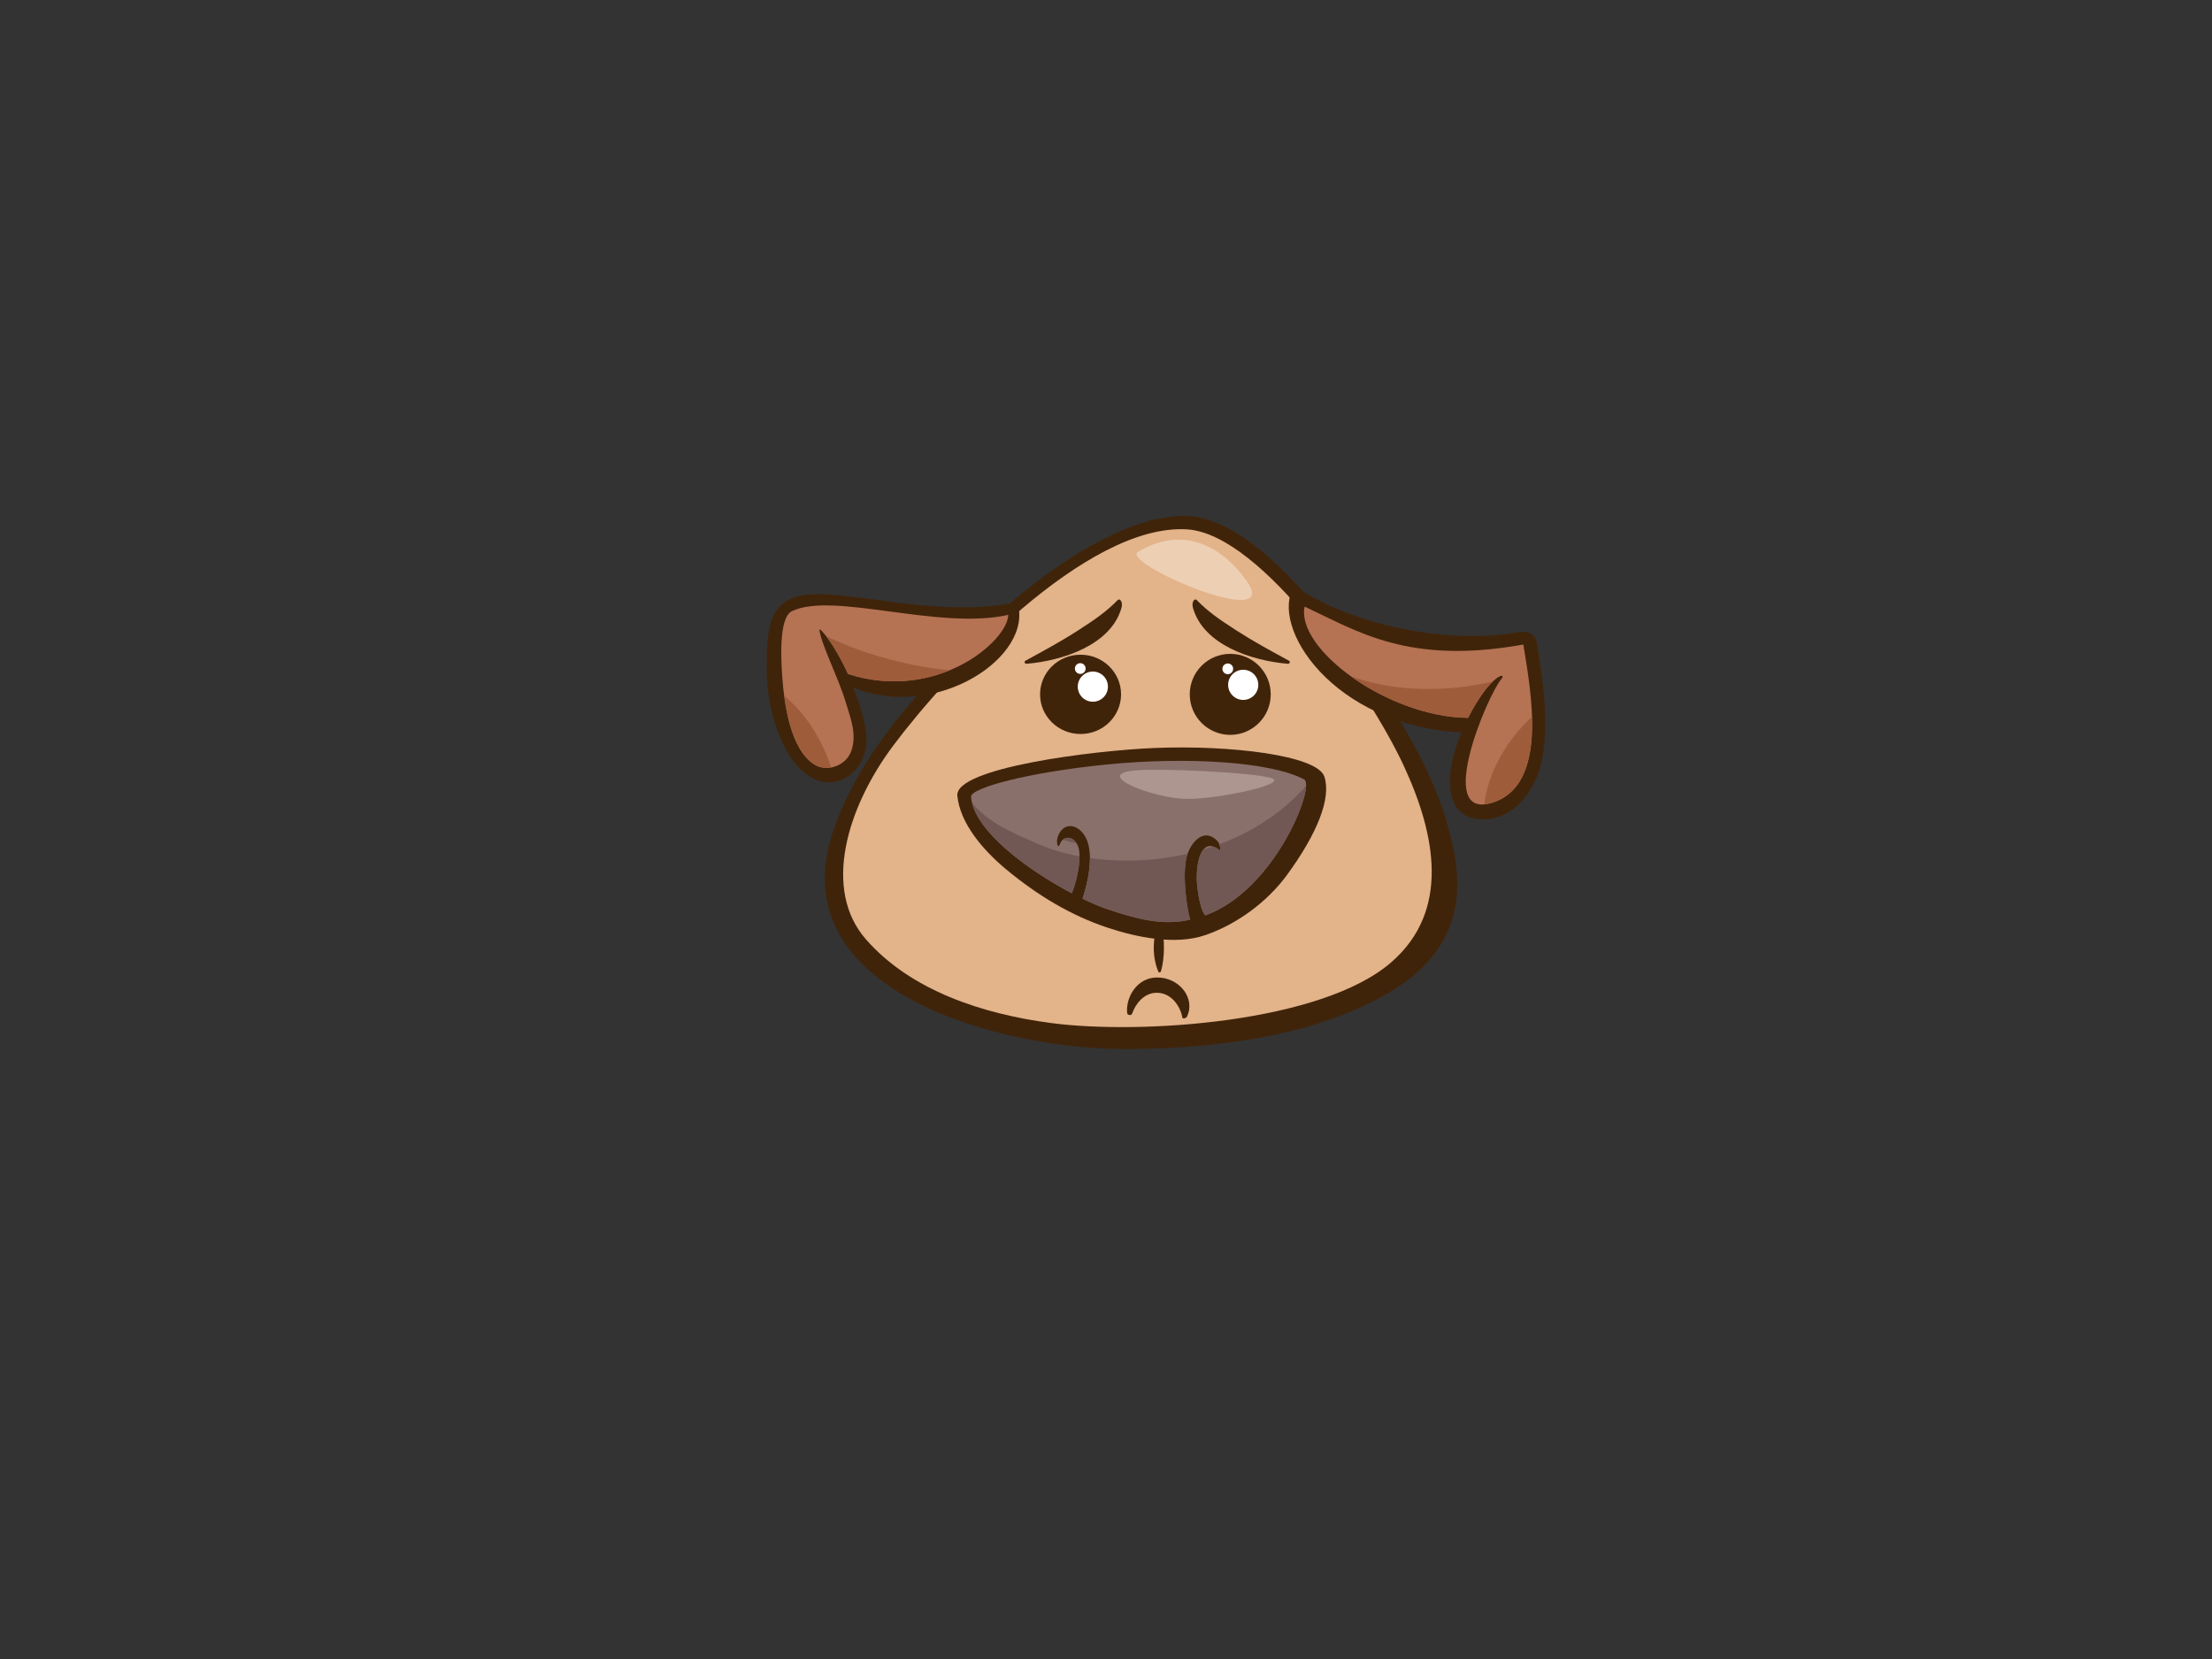 <?xml version="1.0" encoding="utf-8"?>
<!-- Generator: Adobe Illustrator 17.0.0, SVG Export Plug-In . SVG Version: 6.00 Build 0)  -->
<!DOCTYPE svg PUBLIC "-//W3C//DTD SVG 1.1//EN" "http://www.w3.org/Graphics/SVG/1.1/DTD/svg11.dtd">
<svg version="1.1" id="Layer_1" xmlns="http://www.w3.org/2000/svg" xmlns:xlink="http://www.w3.org/1999/xlink" x="0px" y="0px"
	 width="800px" height="600px" viewBox="0 0 800 600" enable-background="new 0 0 800 600" xml:space="preserve">
<rect x="0" y="0" width="800" height="600" fill="#333333" stroke="none"/>
<g>
	<path fill="#40240A" d="M523.732,299.069c-8.459-31.725-37.779-70.372-58.044-91.057c-12.546-12.809-25.064-20.841-35.89-21.377
		c-9.604-0.474-22.489,2.946-39.293,13.097c-17.815,10.766-33.888,25.411-49.269,41.443c-15.379,16.028-31.85,35.641-39.906,59.39
		c-19.655,57.97,60.955,79.193,106.946,78.85c36.172-0.263,69.422-5.945,94.171-20.46
		C534.348,340.25,527.455,313.042,523.732,299.069z"/>
	<path fill="#E3B38A" d="M503.272,347.932c-25.049,21.917-90.516,26.334-123.024,22.078c-24.705-3.239-50.824-11.691-67.103-30.32
		c-15.766-18.045-6.814-47.656,9.849-69.954c19.368-25.915,69.8-80.453,106.24-78.288c27.448,1.635,66.363,59.586,78.331,85.233
		C519.525,302.329,524.327,329.517,503.272,347.932z"/>
	<path fill="#40240A" d="M478.97,280.866c-2.563-7.689-33.971-11.47-61.421-10.349c-22.275,0.914-72.279,7.195-71.31,17.27
		c0.975,10.072,9.416,19.794,17.663,26.636c11.348,9.416,23.407,16.693,36.777,21.116c10.5,3.479,24.369,6.34,35.091,2.702
		c11.552-3.921,22.572-12.07,29.704-21.824C476.496,301.342,481.533,288.557,478.97,280.866z"/>
	<path fill="#8A706B" d="M435.867,331.072c-2.163-2.675-3.053-11.042-3.053-13.491c0-7.89,2.542-14.638,8.144-10.183
		c0.844,0.671,0.284-2.184-0.635-3.181c-4.456-4.837-9.051-0.422-10.821,4.582c-2.289,6.489-0.176,20.384,0.944,23.792
		c-9.841,2.301-19.021-0.155-29.524-3.632c-2.667-0.883-5.906-2.237-9.425-3.947c0.928-2.694,3.992-12.606,2.081-19.761
		c-1.874-7.014-8.874-9.051-11.035-2.561c-0.715,2.134,0.139,4.455,0.76,2.671c1.02-2.926,4.42-3.441,6.344,0.126
		c1.931,3.562-0.106,13.108-2.019,17.564c-16.081-8.425-35.584-22.86-36.425-34.876c-0.225-3.176,20.504-8.831,48.987-11.678
		c28.483-2.847,59.241-1.14,71.488,5.412C475.801,284.111,461.223,321.971,435.867,331.072z"/>
	<path fill="#40240A" d="M286.4,216.335c-8.098,3.379-9.346,11.764-9.118,27.012c0.183,12.162,5.005,31.273,16.003,37.759
		c10.073,5.943,21.071-3.325,20.024-14.882c-0.55-6.108-2.499-11.952-4.732-17.592c30.248,12.477,65.809-11.543,59.295-30.95
		C336.595,224.666,300.42,210.484,286.4,216.335z"/>
	<path fill="#B57354" d="M306.688,243.75c-5.007-11.063-10.568-17.389-10.342-15.887c0.868,5.719,6.993,17.547,9.546,26.184
		c1.635,5.521,4.045,11.237,2.09,17.263c-1.878,5.773-8.821,7.897-13.162,5.349c-8.973-5.266-11.224-22.29-11.905-31.972
		c-0.335-4.749-1.491-21.263,3.496-23.652c14.963-7.169,53.154,7.017,78.232,1.34C364.497,231.829,338.809,254.058,306.688,243.75z"
		/>
	<path fill="#40240A" d="M557.864,273.886c2.427-14.078,0.075-27.528-1.939-40.9c-0.713-4.714-4.287-4.798-7.252-4.289
		c-28.047,4.799-62.141-4.015-80.587-16.82c-9.175,14.561,13.749,50.418,60.426,53.035c-5.796,13.752-7.134,30.7,6.965,31.401
		C547.849,296.922,555.929,285.095,557.864,273.886z"/>
	<path fill="#B57354" d="M542.979,245.603c2.242-2.581-3.721-2.194-12.027,14.018c-29.135-0.268-62.349-25.076-59.112-40.232
		c19.334,9.038,37.615,21.158,79.099,13.721c2.833,17.455,9.08,50.73-11.123,57.169
		C518.578,297.048,538.082,251.238,542.979,245.603z"/>
	<path fill="#715854" d="M384.357,303.737c1.648,0.468,3.312,0.886,4.989,1.251C387.864,302.724,385.733,302.508,384.357,303.737z"
		/>
	<path fill="#715854" d="M440.969,305.343c0.467,1.172,0.603,2.542-0.011,2.055c-0.824-0.656-1.571-1.04-2.265-1.246
		c-1.144,0.396-2.298,0.762-3.459,1.107c-1.643,1.968-2.42,5.964-2.42,10.322c0,2.449,0.89,10.816,3.053,13.491
		c22.24-7.98,36.186-38.086,36.495-46.851C463.988,293.793,452.994,300.854,440.969,305.343z"/>
	<path fill="#715854" d="M374.886,304.997c-7.949-3.52-17.971-7.568-23.374-14.834c2.661,11.592,20.913,24.922,36.116,32.89
		c1.373-3.197,2.799-9.006,2.789-13.354C385.081,308.702,379.852,307.196,374.886,304.997z"/>
	<path fill="#715854" d="M429.501,308.799c0.002-0.008,0.009-0.02,0.011-0.026c-5.596,1.292-11.286,2.102-16.94,2.351
		c-6.101,0.278-12.294,0.057-18.389-0.794c0.037,6.131-1.966,12.59-2.686,14.683c3.519,1.71,6.758,3.063,9.425,3.947
		c10.503,3.476,19.683,5.932,29.524,3.632C429.325,329.182,427.212,315.287,429.501,308.799z"/>
	<path fill="#9E5C3B" d="M283.62,251.691c1.248,9.401,4.14,20.82,11.2,24.968c1.677,0.983,3.745,1.261,5.759,0.913
		C297.402,267.58,291.401,258.047,283.62,251.691z"/>
	<path fill="#9E5C3B" d="M298.81,230.091c2.043,2.666,5.044,7.405,7.878,13.659c14.037,4.506,26.842,2.796,36.83-1.346
		C340.522,242.253,319.5,240.082,298.81,230.091z"/>
	<path fill="#9E5C3B" d="M536.8,290.902c0.901-0.077,1.887-0.262,3.016-0.623c12.038-3.836,14.684-17.201,14.259-31.067
		C544.936,267.703,538.265,279.045,536.8,290.902z"/>
	<path fill="#9E5C3B" d="M539.875,246.488c-16.059,3.725-33.892,3.875-49.551-1.293c-0.641-0.207-1.244-0.451-1.867-0.685
		c11.616,8.407,27.582,14.974,42.495,15.111C534.513,252.674,537.635,248.636,539.875,246.488z"/>
	<path fill="#40240A" d="M390.799,236.784c-8.086,0-14.645,6.419-14.645,14.338c0,7.918,6.559,14.343,14.645,14.343
		c8.09,0,14.647-6.425,14.647-14.343C405.445,243.203,398.889,236.784,390.799,236.784z"/>
	<path fill="#40240A" d="M444.93,236.476c-8.084,0-14.641,6.559-14.641,14.646c0,8.091,6.558,14.65,14.641,14.65
		c8.091,0,14.65-6.56,14.65-14.65C459.581,243.035,453.021,236.476,444.93,236.476z"/>
	<path fill="#FFFFFF" d="M395.246,242.877c-3.016,0-5.459,2.443-5.459,5.457c0,3.009,2.443,5.453,5.459,5.453
		c3.01,0,5.454-2.444,5.454-5.453C400.699,245.32,398.256,242.877,395.246,242.877z"/>
	<circle fill="#FFFFFF" cx="449.628" cy="247.681" r="5.456"/>
	<path fill="#FFFFFF" d="M444.044,239.95c-1.072,0-1.942,0.869-1.942,1.937c0,1.078,0.871,1.948,1.942,1.948
		c1.074,0,1.944-0.87,1.944-1.948C445.988,240.819,445.117,239.95,444.044,239.95z"/>
	<circle fill="#FFFFFF" cx="390.693" cy="241.783" r="1.942"/>
	<path fill="#40240A" d="M404.281,216.959c-3.919,4.075-8.105,6.996-14.239,10.947c-6.799,4.378-12.341,7.313-19.213,11.078
		c-0.535,0.296-0.181,1.135,0.396,1.086c13.158-1.101,30.537-6.828,34.359-20.177C406.237,217.611,404.92,216.29,404.281,216.959z"
		/>
	<path fill="#40240A" d="M432.765,216.959c3.915,4.075,8.103,6.996,14.239,10.947c6.796,4.378,12.338,7.313,19.21,11.078
		c0.53,0.296,0.181,1.135-0.397,1.086c-13.157-1.101-30.535-6.828-34.355-20.177C430.808,217.611,432.124,216.29,432.765,216.959z"
		/>
	<path fill="#40240A" d="M418.486,353.516c-7.294,0-11.41,7.203-10.839,12.869c0.082,0.792,1.5,1.038,1.786,0.228
		c1.258-3.568,4.274-7.552,8.914-7.56c5.596-0.005,8.677,5.326,9.262,8.978c0.086,0.534,1.384,0.24,1.634-0.274
		C432.51,361.121,426.618,353.516,418.486,353.516z"/>
	<path fill="#40240A" d="M420.164,334.648c-0.164-0.771-0.982-0.896-1.307-0.172c-2.183,4.894-2.061,12.046,0.091,16.955
		c0.23,0.529,0.83,0.206,0.955-0.228C421.292,346.326,421.215,339.548,420.164,334.648z"/>
	<path fill="#AD968F" d="M410.794,278.618c9.333-0.781,42.011,0.687,48.898,2.75c6.885,2.066-18.596,7.578-30.304,7.578
		C417.682,288.946,394.268,279.993,410.794,278.618z"/>
	<path fill="#EDCFB3" d="M411.563,199.574c14.159-8.493,28.529-4.479,39.223,10.394
		C464.533,229.077,404.859,203.596,411.563,199.574z"/>
</g>
</svg>
